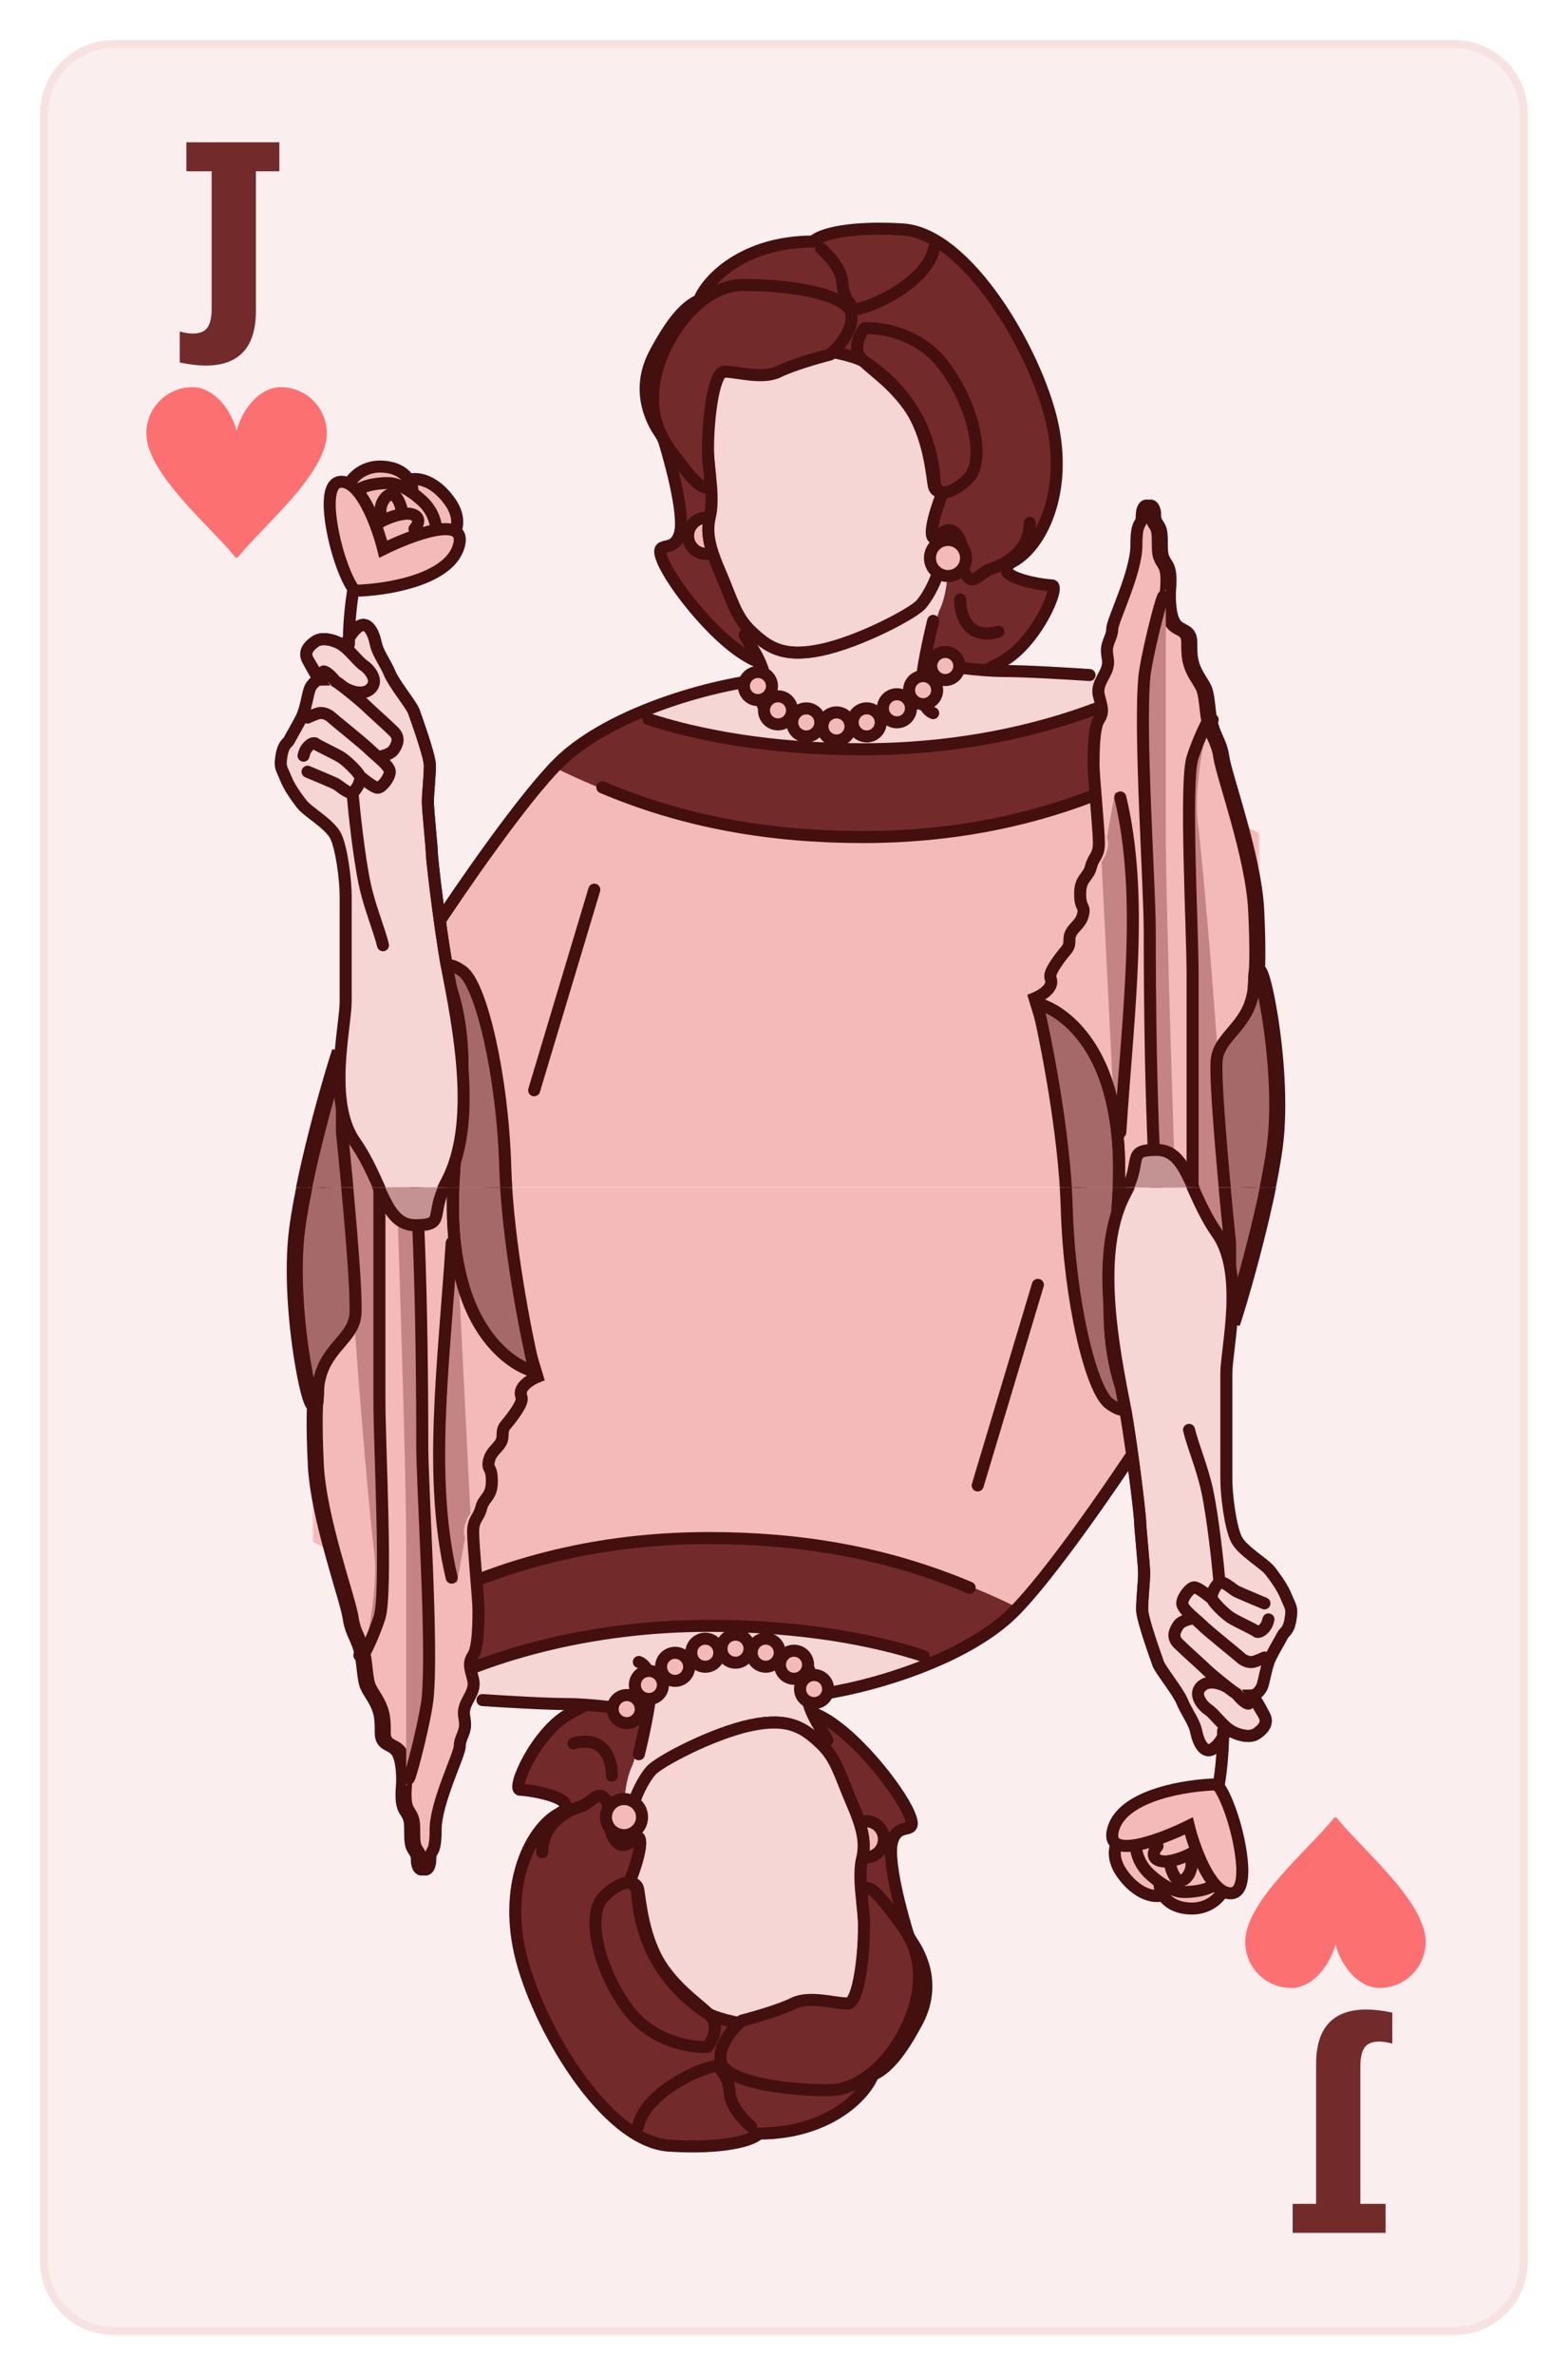 <svg width="391" height="592" viewBox="0 0 391 592" fill="none" xmlns="http://www.w3.org/2000/svg">
<g filter="url(#filter0_d)">
<g clip-path="url(#clip0)">
<path d="M11 22.324C11 12.756 18.756 5 28.324 5H362.676C372.244 5 380 12.756 380 22.324V557.676C380 567.244 372.244 575 362.676 575H28.324C18.756 575 11 567.244 11 557.676V22.324Z" fill="#FBEEEE"/>
<path d="M63.815 36.686V71.492C63.815 80.582 59.618 85.126 51.225 85.126C49.531 85.126 47.395 84.872 44.817 84.364V76.629C46.078 76.968 47.151 77.138 48.035 77.138C49.823 77.138 51.056 76.639 51.733 75.641C52.429 74.644 52.778 73.101 52.778 71.012V36.686H46.483V29.459H69.659V36.686H63.815Z" fill="#732A2A"/>
<g clip-path="url(#clip1)">
<path d="M202.745 54.205C185.857 54.205 176.525 63.336 174.347 68.781C171.834 70.038 168.517 72.249 163.289 82.101C158.062 91.952 163.122 100.195 165.3 102.959C167.227 108.99 170.778 122.209 169.572 126.833C168.064 132.613 162.787 127.839 165.3 133.87C167.813 139.901 179.876 155.482 189.174 159.001C198.472 162.519 231.645 163.776 237.174 163.524C242.703 163.273 241.195 163.524 249.739 159.001C258.284 154.477 264.566 139.901 262.305 139.901C260.043 139.901 245.97 137.64 252.755 133.87C259.54 130.1 266.326 116.781 262.305 99.189C258.284 81.598 241.195 52.195 225.111 51.19C212.244 50.386 204.671 52.279 202.745 54.205Z" fill="#732A2A" stroke="#440F0F" stroke-width="3" stroke-linecap="round" stroke-linejoin="round"/>
<mask id="mask0" mask-type="alpha" maskUnits="userSpaceOnUse" x="85" y="56" width="229" height="235">
<rect x="85" y="56" width="229" height="235" fill="#C4C4C4"/>
</mask>
<g mask="url(#mask0)">
<path d="M107.196 227.253C115.03 215.253 130.396 193.053 139.196 184.253L292.357 182.753C293.242 185.383 294.415 187.972 296.696 190.253C303.196 196.753 314.196 201.753 314.196 201.753V292.753L80.696 299.753L107.196 227.253Z" fill="#F4B9B9"/>
<path d="M215.196 180.753C187.696 180.753 176.196 178.253 159.196 171.753L138.196 185.253C165.196 198.753 192.498 202.635 215.196 202.635C242.691 202.635 268.939 196.329 292.696 182.753C291.863 179.753 289.696 173.753 287.696 171.753C285.696 169.753 283.196 167.832 282.196 166.872C268.326 173.39 244.921 180.753 215.196 180.753Z" fill="#732A2A"/>
<path d="M178.696 121.253C178.696 116.453 180.196 107.753 180.196 103.753L180.696 102.253C180.696 102.541 181.696 102.444 185.696 99.753C187.543 98.511 190.172 94.695 192.794 90.253L207.885 91.253C208.47 92.163 209.075 93.008 209.696 93.753C214.696 99.753 218.696 96.98 225.696 103.117C232.696 109.253 227.45 121.5 233.95 128C233.95 128 237.996 127.053 237.196 130.253C236.196 134.253 236.696 141.253 234.196 146.253C232.863 150.253 230.196 158.353 230.196 158.753C233.696 159.42 241.796 160.753 246.196 160.753C251.696 160.753 267.696 161.753 271.196 162.753C274.696 163.753 279.196 167.253 281.196 167.253C283.196 167.253 243.196 182.753 211.696 180.753C180.196 178.753 166.863 174.087 160.196 171.753C165.863 169.753 178.296 165.453 182.696 164.253C187.096 163.053 190.196 162.753 191.196 162.753C191.196 162.753 190.196 159.253 189.696 158.253L187.696 154.253C183.696 151.753 182.696 141.253 180.196 136.753C178.196 133.153 178.363 124.92 178.696 121.253Z" fill="#F6D5D5"/>
<path d="M161.696 173.235C173.943 177.214 191.843 180.753 215.196 180.753C244.921 180.753 268.326 173.39 282.196 166.872" stroke="#440F0F" stroke-width="3" stroke-linecap="round"/>
<path d="M185.696 152.253C186.412 154.043 189.945 158.137 190.796 163.253M190.196 169.753C191.049 167.479 191.134 165.286 190.796 163.253M190.796 163.253C174.809 165.084 150.87 172.579 139.196 184.253C130.396 193.053 115.03 215.253 107.196 227.253" stroke="#440F0F" stroke-width="3" stroke-linecap="round"/>
<path d="M150.196 190.253C171 199.051 192.498 202.635 215.196 202.635C242.691 202.635 268.939 196.329 292.696 182.753" stroke="#440F0F" stroke-width="3" stroke-linecap="round"/>
<path d="M148.196 215.753L133.196 265.753" stroke="#440F0F" stroke-width="3" stroke-linecap="round"/>
<path d="M232.696 148.753C231.696 152.753 229.696 161.753 229.696 165.753C229.696 169.753 231.696 171.42 232.696 171.753" stroke="#440F0F" stroke-width="3" stroke-linecap="round"/>
<path d="M230.696 159.253C234.863 159.92 244.596 161.253 250.196 161.253C255.796 161.253 266.863 161.92 271.696 162.253" stroke="#440F0F" stroke-width="3" stroke-linecap="round"/>
</g>
<circle cx="176.085" cy="127.556" r="4.5" fill="#F4B9B9" stroke="#440F0F" stroke-width="3" stroke-linecap="round" stroke-linejoin="round"/>
<path d="M239.436 143.419C239.352 147.022 241.145 153.673 248.985 151.461" stroke="#440F0F" stroke-width="3" stroke-linecap="round" stroke-linejoin="round"/>
<path d="M177.111 113.263C177.363 115.189 177.715 119.696 177.111 122.31C176.357 125.577 176.106 128.592 179.373 136.132C182.64 143.671 183.394 147.692 187.415 151.461C191.436 155.231 195.206 157.995 204.755 155.985C214.305 153.975 227.624 146.938 229.635 144.676C231.645 142.414 233.907 137.64 233.907 136.132" stroke="#440F0F" stroke-width="3" stroke-linecap="round" stroke-linejoin="round"/>
<path d="M177.111 122.31C177.715 119.696 177.363 115.189 177.111 113.263L174.85 89.137L187.415 80.341C195.708 79.755 211.691 81.397 216.315 84.614C220.939 87.83 232.399 96.676 233.153 115.273L234.912 117.032C234.912 117.032 230.64 128.09 233.153 128.09C235.666 128.09 233.907 136.132 233.907 136.132C233.907 137.639 231.645 142.414 229.635 144.676C227.624 146.938 214.305 153.974 204.755 155.985C195.206 157.995 191.436 155.231 187.415 151.461C183.394 147.692 182.64 143.671 179.373 136.132C176.106 128.592 176.358 125.577 177.111 122.31Z" fill="#F6D5D5" stroke="#440F0F" stroke-width="3" stroke-linecap="round" stroke-linejoin="round"/>
<path d="M213.551 71.043C217.928 70.402 231.142 64.257 232.902 55.964M204.755 55.964C206.431 57.388 209.832 61.041 210.033 64.257C210.234 67.474 211.457 69.284 212.043 69.786" stroke="#440F0F" stroke-width="3" stroke-linecap="round" stroke-linejoin="round"/>
<path d="M235.163 84.865C229.132 77.024 219.582 75.567 215.561 75.818C214.808 76.74 213.4 79.186 213.802 81.598C214.305 84.614 220.839 87.378 226.368 94.917C231.896 102.457 232.399 113.263 232.902 115.273C233.404 117.284 236.923 117.786 241.446 113.263C245.97 108.739 242.703 94.666 235.163 84.865Z" stroke="#440F0F" stroke-width="3" stroke-linecap="round" stroke-linejoin="round"/>
<path d="M234.912 117.284C233.991 119.462 232.198 124.471 232.399 127.085C232.65 130.352 235.666 123.818 238.43 127.085C241.195 130.352 238.933 134.624 240.943 137.388C242.954 140.153 244.21 136.634 247.477 135.629C250.744 134.624 256.776 131.357 256.776 124.32" stroke="#440F0F" stroke-width="3" stroke-linecap="round" stroke-linejoin="round"/>
<circle cx="236.399" cy="133.084" r="4.5" fill="#F4B9B9" stroke="#440F0F" stroke-width="3" stroke-linecap="round" stroke-linejoin="round"/>
<circle cx="208.592" cy="175.068" r="3.5" fill="#F4B9B9" stroke="#440F0F" stroke-width="3" stroke-linecap="round" stroke-linejoin="round"/>
<circle cx="201.057" cy="174.068" r="3.5" fill="#F4B9B9" stroke="#440F0F" stroke-width="3" stroke-linecap="round" stroke-linejoin="round"/>
<circle cx="194.005" cy="171.058" r="3.5" fill="#F4B9B9" stroke="#440F0F" stroke-width="3" stroke-linecap="round" stroke-linejoin="round"/>
<circle cx="189" cy="165" r="3.5" fill="#F4B9B9" stroke="#440F0F" stroke-width="3" stroke-linecap="round" stroke-linejoin="round"/>
<circle cx="216.125" cy="174.058" r="3.5" fill="#F4B9B9" stroke="#440F0F" stroke-width="3" stroke-linecap="round" stroke-linejoin="round"/>
<circle cx="223.659" cy="170.539" r="3.5" fill="#F4B9B9" stroke="#440F0F" stroke-width="3" stroke-linecap="round" stroke-linejoin="round"/>
<circle cx="230.188" cy="166.021" r="3.5" fill="#F4B9B9" stroke="#440F0F" stroke-width="3" stroke-linecap="round" stroke-linejoin="round"/>
<circle cx="235.717" cy="160" r="3.5" fill="#F4B9B9" stroke="#440F0F" stroke-width="3" stroke-linecap="round" stroke-linejoin="round"/>
<path d="M194.2 86.624C197.417 85.016 204.085 83.106 207.017 82.352C209.027 80.677 212.898 76.321 212.294 72.3C211.54 67.273 196.965 65.012 185.404 65.012C173.844 65.012 164.295 79.588 163.038 90.142C161.782 100.697 166.808 105.724 170.829 111.001C174.849 116.278 177.865 117.535 176.86 111.001C175.855 104.467 177.363 86.624 180.63 86.624C183.897 86.624 190.179 88.635 194.2 86.624Z" fill="#732A2A" stroke="#440F0F" stroke-width="3" stroke-linecap="round" stroke-linejoin="round"/>
<path d="M128.994 340.219C129.529 338.617 131.887 337.326 133 336.881L121.651 299.496L120.983 258.774L110.302 236.076L80.928 276.131L78.258 341.554C78.035 342.89 77.724 348.23 78.258 358.912C78.925 372.263 86.269 392.291 86.936 396.964C87.604 401.637 89.607 402.305 90.274 408.313C90.942 414.321 90.942 413.654 92.945 416.992C94.947 420.33 94.947 422.332 94.947 425.67C94.947 429.008 97.618 428.341 98.953 430.343C100.288 432.346 100.288 436.352 100.288 437.687C100.288 439.022 99.621 443.027 100.956 445.03C102.291 447.033 102.291 447.701 102.291 451.039C102.291 454.376 102.958 454.376 103.626 455.712C104.294 457.047 103.626 457.714 104.294 459.05C104.961 460.385 106.296 459.717 106.296 457.047C106.296 454.376 107.632 456.379 107.632 449.703C107.632 443.027 113.64 431.011 113.64 429.008C113.64 427.005 114.975 425.67 114.975 423.667C114.975 421.665 114.307 420.997 114.975 418.994C115.643 416.992 117.645 414.989 116.978 412.319C116.31 409.648 115.643 408.313 116.978 406.31C118.313 404.307 118.313 397.632 118.313 394.961C118.313 392.291 116.978 378.939 116.978 375.601C116.978 372.263 118.313 372.263 118.981 369.593C119.648 366.923 121.651 366.923 121.651 362.917C121.651 358.912 120.316 360.247 120.983 357.576C121.651 354.906 124.321 354.239 124.321 351.568C124.321 348.898 124.989 349.565 127.659 345.56C130.33 341.554 128.327 342.222 128.994 340.219Z" fill="#884747" stroke="#440F0F" stroke-width="3" stroke-linecap="round"/>
<path d="M105.629 398.967C107.231 374.4 102.736 300.609 100.288 266.785C99.398 268.342 97.618 272.66 97.618 277.466C97.618 283.474 100.288 356.241 100.288 378.272V439.022C101.401 435.907 104.027 423.534 105.629 398.967Z" fill="#732A2A"/>
<path d="M116.31 370.928L112.972 304.17L111.637 288.815C110.97 309.51 109.635 354.506 109.635 368.925C109.635 383.345 111.86 387.84 112.972 388.285L114.975 376.936C114.975 376.936 114.308 375.601 114.975 373.598C115.643 371.596 116.31 370.928 116.31 370.928Z" fill="#732A2A"/>
<path d="M93.612 342.89V259.441L83.599 274.128C84.711 285.477 86.937 309.51 86.937 314.851C86.937 321.527 90.942 370.261 92.277 380.274C93.345 388.285 90.942 400.97 89.607 406.31C90.275 405.198 92.01 401.771 93.612 396.964C95.615 390.956 93.612 354.239 93.612 342.89Z" fill="#732A2A"/>
<path d="M93.612 259.441C93.612 283.474 93.612 333.81 93.612 342.89C93.612 354.239 95.615 390.956 93.612 396.964C92.01 401.771 90.275 405.198 89.607 406.31" stroke="#440F0F" stroke-width="3" stroke-linecap="round"/>
<path d="M100.956 268.787C104.294 292.821 104.294 344.492 104.294 353.571C104.294 364.92 106.964 403.64 105.629 416.992C105.125 422.033 101.623 435.907 100.956 437.019" stroke="#440F0F" stroke-width="3" stroke-linecap="round"/>
<path d="M114.307 259.441C114.307 247.158 111.192 238.746 109.634 236.076C109.634 234.963 110.569 233.406 114.307 236.076C118.98 239.414 124.321 262.112 124.989 284.81C125.523 302.968 130.107 326.2 132.332 335.546C128.104 334.656 118.58 329.004 114.307 313.516C108.967 294.156 114.307 274.796 114.307 259.441Z" fill="#732A2A"/>
<path d="M87.604 321.527C88.138 316.186 85.601 289.038 84.266 276.131V256.101C83.598 257.659 75.721 283.608 73.585 300.164C70.914 320.859 78.258 352.903 78.258 341.554C78.258 330.205 86.936 328.203 87.604 321.527Z" fill="#732A2A"/>
<path d="M114.307 259.441C114.307 247.158 111.192 238.746 109.634 236.076C109.634 234.963 110.569 233.406 114.307 236.076C118.98 239.414 124.321 262.112 124.989 284.81C125.523 302.968 130.107 326.2 132.332 335.546C128.104 334.656 118.58 329.004 114.307 313.516C108.967 294.156 114.307 274.796 114.307 259.441Z" stroke="#440F0F" stroke-width="3" stroke-linecap="round"/>
<path d="M87.604 321.527C88.138 316.186 85.601 289.038 84.266 276.131V256.101C83.598 257.659 75.721 283.608 73.585 300.164C70.914 320.859 78.258 352.903 78.258 341.554C78.258 330.205 86.936 328.203 87.604 321.527Z" stroke="#440F0F" stroke-width="3" stroke-linecap="round"/>
<path d="M109.635 236.076C111.192 238.746 114.308 247.158 114.308 259.441C114.308 274.796 108.967 294.156 114.308 313.516C118.58 329.004 128.104 334.656 132.332 335.546" stroke="#440F0F" stroke-width="3" stroke-linecap="round"/>
<path d="M129.994 340.219C130.529 338.617 132.887 337.326 134 336.881L122.651 299.496L121.983 258.774L111.302 236.076L81.928 276.131L79.258 341.554C79.035 342.89 78.724 348.23 79.258 358.912C79.925 372.263 87.269 392.291 87.936 396.964C88.604 401.637 90.607 402.305 91.274 408.313C91.942 414.321 91.942 413.654 93.945 416.992C95.947 420.33 95.947 422.332 95.947 425.67C95.947 429.008 98.618 428.341 99.953 430.343C101.288 432.346 101.288 436.352 101.288 437.687C101.288 439.022 100.621 443.027 101.956 445.03C103.291 447.033 103.291 447.701 103.291 451.039C103.291 454.376 103.958 454.376 104.626 455.712C105.294 457.047 104.626 457.714 105.294 459.05C105.961 460.385 107.296 459.717 107.296 457.047C107.296 454.376 108.632 456.379 108.632 449.703C108.632 443.027 114.64 431.011 114.64 429.008C114.64 427.005 115.975 425.67 115.975 423.667C115.975 421.665 115.307 420.997 115.975 418.994C116.643 416.992 118.645 414.989 117.978 412.319C117.31 409.648 116.643 408.313 117.978 406.31C119.313 404.307 119.313 397.632 119.313 394.961C119.313 392.291 117.978 378.939 117.978 375.601C117.978 372.263 119.313 372.263 119.981 369.593C120.648 366.923 122.651 366.923 122.651 362.917C122.651 358.912 121.316 360.247 121.983 357.576C122.651 354.906 125.321 354.239 125.321 351.568C125.321 348.898 125.989 349.565 128.659 345.56C131.33 341.554 129.327 342.222 129.994 340.219Z" fill="#F4B9B9" stroke="#440F0F" stroke-width="3" stroke-linecap="round"/>
<path d="M106.629 398.967C108.231 374.4 103.736 300.609 101.288 266.785C100.398 268.342 98.618 272.66 98.618 277.466C98.618 283.474 101.288 356.241 101.288 378.272V439.022C102.401 435.907 105.027 423.534 106.629 398.967Z" fill="#C48484"/>
<path d="M117.31 370.928L113.972 304.17L112.637 288.815C111.97 309.51 110.634 354.506 110.634 368.925C110.634 383.345 112.86 387.84 113.972 388.285L115.975 376.936C115.975 376.936 115.308 375.601 115.975 373.598C116.643 371.596 117.31 370.928 117.31 370.928Z" fill="#C48484"/>
<path d="M94.612 342.89V259.441L84.599 274.128C85.711 285.477 87.937 309.51 87.937 314.851C87.937 321.527 91.942 370.261 93.277 380.274C94.345 388.285 91.942 400.97 90.607 406.31C91.275 405.198 93.01 401.771 94.612 396.964C96.615 390.956 94.612 354.239 94.612 342.89Z" fill="#C48484"/>
<path d="M94.612 259.441C94.612 283.474 94.612 333.81 94.612 342.89C94.612 354.239 96.615 390.956 94.612 396.964C93.01 401.771 91.274 405.198 90.607 406.31" stroke="#440F0F" stroke-width="3" stroke-linecap="round"/>
<path d="M101.956 268.787C105.294 292.821 105.294 344.492 105.294 353.571C105.294 364.92 107.964 403.64 106.629 416.992C106.125 422.033 102.623 435.907 101.956 437.019" stroke="#440F0F" stroke-width="3" stroke-linecap="round"/>
<path d="M115.307 259.441C115.307 247.158 112.192 238.746 110.634 236.076C110.634 234.963 111.569 233.406 115.307 236.076C119.98 239.414 125.321 262.112 125.989 284.81C126.523 302.968 131.107 326.2 133.332 335.546C129.104 334.656 119.58 329.004 115.307 313.516C109.967 294.156 115.307 274.796 115.307 259.441Z" fill="#A66969"/>
<path d="M88.604 321.527C89.138 316.186 86.601 289.038 85.266 276.131V256.101C84.598 257.659 76.721 283.608 74.585 300.164C71.914 320.859 79.258 352.903 79.258 341.554C79.258 330.205 87.936 328.203 88.604 321.527Z" fill="#A66969"/>
<path d="M115.307 259.441C115.307 247.158 112.192 238.746 110.634 236.076C110.634 234.963 111.569 233.406 115.307 236.076C119.98 239.414 125.321 262.112 125.989 284.81C126.523 302.968 131.107 326.2 133.332 335.546C129.104 334.656 119.58 329.004 115.307 313.516C109.967 294.156 115.307 274.796 115.307 259.441Z" stroke="#440F0F" stroke-width="3" stroke-linecap="round"/>
<path d="M88.604 321.527C89.138 316.186 86.601 289.038 85.266 276.131V256.101C84.598 257.659 76.721 283.608 74.585 300.164C71.914 320.859 79.258 352.903 79.258 341.554C79.258 330.205 87.936 328.203 88.604 321.527Z" stroke="#440F0F" stroke-width="3" stroke-linecap="round"/>
<path d="M110.634 236.076C112.192 238.746 115.308 247.158 115.308 259.441C115.308 274.796 109.967 294.156 115.308 313.516C119.58 329.004 129.104 334.656 133.332 335.546" stroke="#440F0F" stroke-width="3" stroke-linecap="round"/>
<path d="M86.196 243.601C86.196 250.001 81.5 268.601 88.5 278.601C95.5 288.601 95.865 299.101 103.598 299.101C111.331 299.101 107.028 296.601 111.331 288.601C119.117 274.129 114.506 250.525 111.331 234.355C109.413 223.145 107.696 207.989 107.696 206.855C107.696 205.355 106.696 195.855 106.696 193.855C106.696 191.855 107.196 187.355 107.196 184.855C107.196 182.355 103.696 172.855 103.196 171.355C102.696 169.855 98.196 164.355 97.196 161.855C96.196 159.355 94.196 156.855 93.696 154.355C93.196 151.855 91.696 148.355 89.196 150.355C87.196 151.955 86.363 154.355 86.196 155.355L84.696 154.355C82.696 153.355 80.196 152.855 78.696 153.855C77.196 154.855 75.696 156.355 76.696 158.355L79.696 163.355C79.196 163.355 77.696 164.355 77.196 165.855C76.696 167.355 76.196 170.855 75.196 172.855C74.196 174.855 72.696 177.355 72.196 178.355C71.696 179.355 70.696 179.355 70.196 182.355C69.696 185.355 70.196 185.355 71.196 187.855C72.196 190.355 73.696 192.355 75.196 194.355C76.696 196.355 82.196 199.355 83.696 202.355C85.196 205.355 86.196 213.355 86.196 217.355V243.601Z" fill="#F6D5D5" stroke="#440F0F" stroke-width="3" stroke-linecap="round"/>
<path d="M76.696 186.355C78.696 187.188 82.896 188.955 83.696 189.355C84.696 189.855 87.196 192.355 88.196 191.355C89.196 190.355 90.196 188.355 89.696 187.355C89.196 186.355 86.696 183.855 85.196 182.855C83.696 181.855 79.196 179.855 78.696 179.355C78.196 178.855 76.196 179.855 75.696 182.355M90.196 187.855C91.196 188.688 93.396 190.355 94.196 190.355C95.196 190.355 97.196 187.855 97.196 186.355C97.196 185.363 95.666 183.934 94.196 182.646M76.696 172.855C77.03 172.688 77.996 172.255 79.196 171.855C80.696 171.355 82.196 172.355 82.696 172.855C83.196 173.355 90.696 179.355 92.196 180.855C92.705 181.363 93.443 181.986 94.196 182.646M94.196 182.646C95.196 182.549 97.396 182.055 98.196 180.855C99.196 179.355 99.696 177.855 98.196 176.355C96.696 174.855 92.196 170.855 91.196 169.855C90.522 169.18 87.799 166.912 85.791 165.355M79.196 162.855C78.696 162.021 77.496 159.955 76.696 158.355C75.696 156.355 77.196 154.855 78.696 153.855C80.196 152.855 82.696 153.355 84.696 154.355C86.696 155.355 89.196 158.855 90.696 159.855C92.196 160.855 94.696 163.855 92.196 165.855C90.196 167.455 87.093 166.188 85.791 165.355M85.791 165.355C84.823 164.604 84.022 164.017 83.696 163.855C83.03 163.021 81.496 161.355 80.696 161.355" stroke="#440F0F" stroke-width="3" stroke-linecap="round"/>
<path d="M95.5 229.601C94.614 225.836 92.206 220.166 91 214.601C89.484 207.605 88.223 195.275 88 192.601M87 154.601C87 152.935 87 148.101 88 141.601" stroke="#440F0F" stroke-width="3" stroke-linecap="round"/>
<path d="M84.703 133.174C82.504 126.431 79.946 112.965 85.832 114.155C87.218 112.351 91.221 109.642 95.5 110.101C100.99 110.691 102.599 113.314 102.646 114.687C104.979 113.926 109.211 115.03 112.791 120.07C114.864 122.989 114.844 125.506 114.325 127.101L114.325 130.355C111.666 138.683 96.038 141.084 88.556 141.244C88.005 140.802 86.463 138.569 84.703 133.174Z" fill="#F4B9B9"/>
<path d="M85.832 114.155C90.54 115.106 94.279 125.7 95.56 130.878C102.923 127.233 116.985 122.027 114.325 130.355C111.665 138.683 96.038 141.084 88.556 141.244C88.005 140.802 86.462 138.569 84.703 133.174C82.504 126.431 79.946 112.965 85.832 114.155Z" stroke="#440F0F" stroke-width="3" stroke-linecap="round"/>
<path d="M108.731 125.72C108.735 124.483 108.048 121.373 105.258 118.825C101.772 115.639 99.013 114.687 97.724 114.489C96.436 114.292 92.199 114.438 89.615 115.898" stroke="#440F0F" stroke-width="3" stroke-linecap="round"/>
<path d="M102.041 113.627C104.375 112.866 108.607 113.969 112.186 119.009C114.259 121.928 114.24 124.445 113.721 126.041" stroke="#440F0F" stroke-width="3" stroke-linecap="round"/>
<path d="M102.833 116.098C102.786 114.725 101.528 110.945 96.038 110.356C91.758 109.896 89.006 111.951 87.62 113.755" stroke="#440F0F" stroke-width="3" stroke-linecap="round"/>
<path d="M100.391 122.089C100.191 120.808 99.476 118.082 98.215 117.417C96.638 116.586 94.871 119.18 94.876 121.196C94.879 122.81 94.547 123.76 94.876 124.101" stroke="#440F0F" stroke-width="3" stroke-linecap="round"/>
<path d="M103.355 125.85C104.161 124.951 105.183 122.965 102.826 122.207C100.868 121.576 97.558 122.764 95.428 123.775" stroke="#440F0F" stroke-width="3" stroke-linecap="round"/>
<path d="M86.196 155.355C86.363 154.355 87.196 151.955 89.196 150.355C91.696 148.355 93.196 151.855 93.696 154.355C94.196 156.855 96.196 159.355 97.196 161.855C98.196 164.355 102.696 169.855 103.196 171.355C103.696 172.855 107.196 182.355 107.196 184.855C107.196 187.355 106.696 191.855 106.696 193.855C106.696 195.855 107.696 205.355 107.696 206.855C107.696 207.989 109.413 223.145 111.332 234.355" stroke="#440F0F" stroke-width="3" stroke-linecap="round"/>
<path d="M263.006 239.498C262.471 241.1 260.113 242.391 259 242.836L270.349 280.221L271.017 320.944L281.698 343.641L311.072 303.586L313.742 238.163C313.965 236.828 314.276 231.487 313.742 220.806C313.075 207.454 305.731 187.426 305.064 182.753C304.396 178.08 302.393 177.413 301.726 171.404C301.058 165.396 301.058 166.064 299.055 162.726C297.053 159.388 297.053 157.385 297.053 154.047C297.053 150.709 294.382 151.377 293.047 149.374C291.712 147.371 291.712 143.366 291.712 142.03C291.712 140.695 292.379 136.69 291.044 134.687C289.709 132.684 289.709 132.017 289.709 128.679C289.709 125.341 289.042 125.341 288.374 124.006C287.706 122.67 288.374 122.003 287.706 120.668C287.039 119.333 285.704 120 285.704 122.67C285.704 125.341 284.368 123.338 284.368 130.014C284.368 136.69 278.36 148.706 278.36 150.709C278.36 152.712 277.025 154.047 277.025 156.05C277.025 158.053 277.693 158.72 277.025 160.723C276.357 162.726 274.355 164.728 275.022 167.399C275.69 170.069 276.357 171.404 275.022 173.407C273.687 175.41 273.687 182.086 273.687 184.756C273.687 187.426 275.022 200.778 275.022 204.116C275.022 207.454 273.687 207.454 273.019 210.124C272.352 212.795 270.349 212.795 270.349 216.8C270.349 220.806 271.684 219.47 271.017 222.141C270.349 224.811 267.679 225.479 267.679 228.149C267.679 230.819 267.011 230.152 264.341 234.157C261.67 238.163 263.673 237.495 263.006 239.498Z" fill="#884747" stroke="#440F0F" stroke-width="3" stroke-linecap="round"/>
<path d="M286.371 180.75C284.769 205.318 289.264 279.108 291.712 312.932C292.602 311.375 294.382 307.058 294.382 302.251C294.382 296.243 291.712 223.476 291.712 201.446L291.712 140.695C290.599 143.811 287.973 156.183 286.371 180.75Z" fill="#732A2A"/>
<path d="M275.69 208.789L279.028 275.548L280.363 290.902C281.03 270.207 282.365 225.212 282.365 210.792C282.365 196.372 280.14 191.877 279.028 191.432L277.025 202.781C277.025 202.781 277.692 204.116 277.025 206.119C276.357 208.122 275.69 208.789 275.69 208.789Z" fill="#732A2A"/>
<path d="M298.388 236.828L298.388 320.276L308.401 305.589C307.289 294.24 305.063 270.207 305.063 264.866C305.063 258.19 301.058 209.457 299.723 199.443C298.655 191.432 301.058 178.748 302.393 173.407C301.726 174.52 299.99 177.947 298.388 182.753C296.385 188.762 298.388 225.479 298.388 236.828Z" fill="#732A2A"/>
<path d="M298.388 320.276C298.388 296.243 298.388 245.907 298.388 236.828C298.388 225.479 296.385 188.762 298.388 182.753C299.99 177.947 301.725 174.52 302.393 173.407" stroke="#440F0F" stroke-width="3" stroke-linecap="round"/>
<path d="M291.044 310.93C287.706 286.897 287.706 235.226 287.706 226.146C287.706 214.797 285.036 176.077 286.371 162.726C286.875 157.684 290.377 143.811 291.044 142.698" stroke="#440F0F" stroke-width="3" stroke-linecap="round"/>
<path d="M280.363 276.215C282.365 245.506 286.267 217.562 280.363 192.767" stroke="#440F0F" stroke-width="3" stroke-linecap="round"/>
<path d="M277.693 320.276C277.693 332.559 280.808 340.971 282.366 343.641C282.366 344.754 281.431 346.312 277.693 343.641C273.02 340.303 267.679 317.606 267.011 294.908C266.477 276.749 261.893 253.517 259.668 244.171C263.896 245.061 273.42 250.713 277.693 266.201C283.033 285.561 277.693 304.921 277.693 320.276Z" fill="#732A2A"/>
<path d="M304.396 258.19C303.862 263.531 306.399 290.68 307.734 303.586L307.734 323.616C308.402 322.058 316.279 296.109 318.415 279.553C321.086 258.858 313.742 226.814 313.742 238.163C313.742 249.512 305.064 251.515 304.396 258.19Z" fill="#732A2A"/>
<path d="M277.693 320.276C277.693 332.559 280.808 340.971 282.366 343.641C282.366 344.754 281.431 346.312 277.693 343.641C273.02 340.303 267.679 317.606 267.011 294.908C266.477 276.749 261.893 253.517 259.668 244.171C263.896 245.061 273.42 250.713 277.693 266.201C283.033 285.561 277.693 304.921 277.693 320.276Z" stroke="#440F0F" stroke-width="3" stroke-linecap="round"/>
<path d="M304.396 258.19C303.862 263.531 306.399 290.68 307.734 303.586L307.734 323.616C308.402 322.058 316.279 296.109 318.415 279.553C321.086 258.858 313.742 226.814 313.742 238.163C313.742 249.512 305.064 251.515 304.396 258.19Z" stroke="#440F0F" stroke-width="3" stroke-linecap="round"/>
<path d="M282.365 343.641C280.808 340.971 277.692 332.56 277.692 320.276C277.692 304.921 283.033 285.561 277.692 266.201C273.42 250.713 263.896 245.061 259.668 244.171" stroke="#440F0F" stroke-width="3" stroke-linecap="round"/>
<path d="M262.006 239.498C261.471 241.1 259.113 242.391 258 242.836L269.349 280.221L270.017 320.944L280.698 343.641L310.072 303.586L312.742 238.163C312.965 236.828 313.276 231.487 312.742 220.806C312.075 207.454 304.731 187.426 304.064 182.753C303.396 178.08 301.393 177.413 300.726 171.404C300.058 165.396 300.058 166.064 298.055 162.726C296.053 159.388 296.053 157.385 296.053 154.047C296.053 150.709 293.382 151.377 292.047 149.374C290.712 147.371 290.712 143.366 290.712 142.03C290.712 140.695 291.379 136.69 290.044 134.687C288.709 132.684 288.709 132.017 288.709 128.679C288.709 125.341 288.042 125.341 287.374 124.006C286.706 122.67 287.374 122.003 286.706 120.668C286.039 119.333 284.704 120 284.704 122.67C284.704 125.341 283.368 123.338 283.368 130.014C283.368 136.69 277.36 148.706 277.36 150.709C277.36 152.712 276.025 154.047 276.025 156.05C276.025 158.053 276.693 158.72 276.025 160.723C275.357 162.726 273.355 164.728 274.022 167.399C274.69 170.069 275.357 171.404 274.022 173.407C272.687 175.41 272.687 182.086 272.687 184.756C272.687 187.426 274.022 200.778 274.022 204.116C274.022 207.454 272.687 207.454 272.019 210.124C271.352 212.795 269.349 212.795 269.349 216.8C269.349 220.806 270.684 219.47 270.017 222.141C269.349 224.811 266.679 225.479 266.679 228.149C266.679 230.819 266.011 230.152 263.341 234.157C260.67 238.163 262.673 237.495 262.006 239.498Z" fill="#F4B9B9" stroke="#440F0F" stroke-width="3" stroke-linecap="round"/>
<path d="M285.371 180.75C283.769 205.318 288.264 279.108 290.712 312.932C291.602 311.375 293.382 307.058 293.382 302.251C293.382 296.243 290.712 223.476 290.712 201.446L290.712 140.695C289.599 143.811 286.973 156.183 285.371 180.75Z" fill="#C48484"/>
<path d="M274.69 208.789L278.028 275.548L279.363 290.902C280.03 270.207 281.366 225.212 281.366 210.792C281.366 196.372 279.14 191.877 278.028 191.432L276.025 202.781C276.025 202.781 276.693 204.116 276.025 206.119C275.357 208.122 274.69 208.789 274.69 208.789Z" fill="#C48484"/>
<path d="M297.388 236.828L297.388 320.276L307.401 305.589C306.289 294.24 304.063 270.207 304.063 264.866C304.063 258.19 300.058 209.457 298.723 199.443C297.655 191.432 300.058 178.748 301.393 173.407C300.726 174.52 298.99 177.947 297.388 182.753C295.385 188.762 297.388 225.479 297.388 236.828Z" fill="#C48484"/>
<path d="M297.388 320.276C297.388 296.243 297.388 245.907 297.388 236.828C297.388 225.479 295.385 188.762 297.388 182.753C298.99 177.947 300.726 174.52 301.393 173.407" stroke="#440F0F" stroke-width="3" stroke-linecap="round"/>
<path d="M290.044 310.93C286.706 286.897 286.706 235.226 286.706 226.146C286.706 214.797 284.036 176.077 285.371 162.726C285.875 157.684 289.377 143.811 290.044 142.698" stroke="#440F0F" stroke-width="3" stroke-linecap="round"/>
<path d="M279.363 276.215C281.366 245.506 285.267 217.562 279.363 192.767" stroke="#440F0F" stroke-width="3" stroke-linecap="round"/>
<path d="M276.693 320.276C276.693 332.559 279.808 340.971 281.366 343.641C281.366 344.754 280.431 346.312 276.693 343.641C272.02 340.303 266.679 317.606 266.011 294.908C265.477 276.749 260.893 253.517 258.668 244.171C262.896 245.061 272.42 250.713 276.693 266.201C282.033 285.561 276.693 304.921 276.693 320.276Z" fill="#A66969"/>
<path d="M303.396 258.19C302.862 263.531 305.399 290.68 306.734 303.586L306.734 323.616C307.402 322.058 315.279 296.109 317.415 279.553C320.086 258.858 312.742 226.814 312.742 238.163C312.742 249.512 304.064 251.515 303.396 258.19Z" fill="#A66969"/>
<path d="M276.693 320.276C276.693 332.559 279.808 340.971 281.366 343.641C281.366 344.754 280.431 346.312 276.693 343.641C272.02 340.303 266.679 317.606 266.011 294.908C265.477 276.749 260.893 253.517 258.668 244.171C262.896 245.061 272.42 250.713 276.693 266.201C282.033 285.561 276.693 304.921 276.693 320.276Z" stroke="#440F0F" stroke-width="3" stroke-linecap="round"/>
<path d="M303.396 258.19C302.862 263.531 305.399 290.68 306.734 303.586L306.734 323.616C307.402 322.058 315.279 296.109 317.415 279.553C320.086 258.858 312.742 226.814 312.742 238.163C312.742 249.512 304.064 251.515 303.396 258.19Z" stroke="#440F0F" stroke-width="3" stroke-linecap="round"/>
<path d="M281.366 343.641C279.808 340.971 276.692 332.56 276.693 320.276C276.693 304.921 282.033 285.561 276.693 266.201C272.42 250.713 262.896 245.061 258.668 244.171" stroke="#440F0F" stroke-width="3" stroke-linecap="round"/>
<path d="M305.804 336.116C305.804 329.716 310.5 311.116 303.5 301.116C296.5 291.116 296.135 280.616 288.402 280.616C280.669 280.616 284.972 283.116 280.669 291.116C272.883 305.588 277.494 329.192 280.669 345.363C282.587 356.573 284.304 371.728 284.304 372.863C284.304 374.363 285.304 383.863 285.304 385.863C285.304 387.863 284.804 392.363 284.804 394.863C284.804 397.363 288.304 406.863 288.804 408.363C289.304 409.863 293.804 415.363 294.804 417.863C295.804 420.363 297.804 422.863 298.304 425.363C298.804 427.863 300.304 431.363 302.804 429.363C304.804 427.763 305.637 425.363 305.804 424.363L307.304 425.363C309.304 426.363 311.804 426.863 313.304 425.863C314.804 424.863 316.304 423.363 315.304 421.363L312.304 416.363C312.804 416.363 314.304 415.363 314.804 413.863C315.304 412.363 315.804 408.863 316.804 406.863C317.804 404.863 319.304 402.363 319.804 401.363C320.304 400.363 321.304 400.363 321.804 397.363C322.304 394.363 321.804 394.363 320.804 391.863C319.804 389.363 318.304 387.363 316.804 385.363C315.304 383.363 309.804 380.363 308.304 377.363C306.804 374.363 305.804 366.363 305.804 362.363L305.804 336.116Z" fill="#C39393" stroke="#440F0F" stroke-width="3" stroke-linecap="round"/>
</g>
<path d="M70 91C63.925 91 59 98.925 59 105C59 98.925 54.075 91 48 91C41.925 91 37 95.925 37 102C37 111.823 53.149 125.129 59 132.5C64.851 125.129 81 111.823 81 102C81 95.925 76.075 91 70 91Z" fill="#FD7072" stroke="#FD7072" stroke-linecap="round" stroke-linejoin="round"/>
<path d="M328.185 543.314V508.508C328.185 499.418 332.382 494.874 340.775 494.874C342.469 494.874 344.605 495.128 347.183 495.636V503.37C345.922 503.032 344.849 502.862 343.965 502.862C342.177 502.862 340.944 503.361 340.267 504.358C339.57 505.356 339.222 506.899 339.222 508.988V543.314H345.517V550.541H322.341V543.314H328.185Z" fill="#732A2A"/>
<g clip-path="url(#clip2)">
<path d="M189.255 525.795C206.143 525.795 215.475 516.664 217.653 511.219C220.166 509.962 223.483 507.751 228.711 497.899C233.938 488.048 228.878 479.805 226.7 477.041C224.773 471.01 221.222 457.791 222.428 453.167C223.936 447.387 229.213 452.161 226.7 446.13C224.187 440.099 212.124 424.518 202.826 420.999C193.528 417.481 160.355 416.224 154.826 416.476C149.297 416.727 150.805 416.476 142.261 420.999C133.716 425.523 127.434 440.099 129.695 440.099C131.957 440.099 146.03 442.36 139.245 446.13C132.46 449.9 125.674 463.219 129.695 480.811C133.716 498.402 150.805 527.805 166.889 528.81C179.756 529.614 187.329 527.721 189.255 525.795Z" fill="#732A2A" stroke="#440F0F" stroke-width="3" stroke-linecap="round" stroke-linejoin="round"/>
<mask id="mask1" mask-type="alpha" maskUnits="userSpaceOnUse" x="78" y="289" width="229" height="235">
<rect x="307" y="524" width="229" height="235" transform="rotate(-180 307 524)" fill="#C4C4C4"/>
</mask>
<g mask="url(#mask1)">
<path d="M284.804 352.747C276.97 364.747 261.604 386.947 252.804 395.747L99.643 397.247C98.757 394.617 97.585 392.028 95.304 389.747C88.804 383.247 77.804 378.247 77.804 378.247V287.247L311.304 280.247L284.804 352.747Z" fill="#F4B9B9"/>
<path d="M176.804 399.247C204.304 399.247 215.804 401.747 232.804 408.247L253.804 394.747C226.804 381.247 199.502 377.365 176.804 377.365C149.309 377.365 123.061 383.671 99.304 397.247C100.137 400.247 102.304 406.247 104.304 408.247C106.304 410.247 108.804 412.168 109.804 413.128C123.674 406.61 147.079 399.247 176.804 399.247Z" fill="#732A2A"/>
<path d="M213.304 458.747C213.304 463.547 211.804 472.247 211.804 476.247L211.304 477.747C211.304 477.459 210.304 477.556 206.304 480.247C204.457 481.489 201.828 485.305 199.206 489.747L184.115 488.747C183.53 487.837 182.925 486.992 182.304 486.247C177.304 480.247 173.304 483.02 166.304 476.883C159.304 470.747 164.55 458.5 158.05 452C158.05 452 154.004 452.947 154.804 449.747C155.804 445.747 155.304 438.747 157.804 433.747C159.137 429.747 161.804 421.647 161.804 421.247C158.304 420.58 150.204 419.247 145.804 419.247C140.304 419.247 124.304 418.247 120.804 417.247C117.304 416.247 112.804 412.747 110.804 412.747C108.804 412.747 148.804 397.247 180.304 399.247C211.804 401.247 225.137 405.913 231.804 408.247C226.137 410.247 213.704 414.547 209.304 415.747C204.904 416.947 201.804 417.247 200.804 417.247C200.804 417.247 201.804 420.747 202.304 421.747L204.304 425.747C208.304 428.247 209.304 438.747 211.804 443.247C213.804 446.847 213.637 455.08 213.304 458.747Z" fill="#F6D5D5"/>
<path d="M230.304 406.765C218.057 402.786 200.157 399.247 176.804 399.247C147.079 399.247 123.674 406.61 109.804 413.128" stroke="#440F0F" stroke-width="3" stroke-linecap="round"/>
<path d="M206.304 427.747C205.588 425.957 202.055 421.863 201.204 416.747M201.804 410.247C200.951 412.521 200.866 414.714 201.204 416.747M201.204 416.747C217.191 414.916 241.13 407.421 252.804 395.747C261.604 386.947 276.97 364.747 284.804 352.747" stroke="#440F0F" stroke-width="3" stroke-linecap="round"/>
<path d="M241.804 389.747C221 380.949 199.502 377.365 176.804 377.365C149.309 377.365 123.061 383.671 99.304 397.247" stroke="#440F0F" stroke-width="3" stroke-linecap="round"/>
<path d="M243.804 364.247L258.804 314.247" stroke="#440F0F" stroke-width="3" stroke-linecap="round"/>
<path d="M159.304 431.247C160.304 427.247 162.304 418.247 162.304 414.247C162.304 410.247 160.304 408.58 159.304 408.247" stroke="#440F0F" stroke-width="3" stroke-linecap="round"/>
<path d="M161.304 420.747C157.137 420.08 147.404 418.747 141.804 418.747C136.204 418.747 125.137 418.08 120.304 417.747" stroke="#440F0F" stroke-width="3" stroke-linecap="round"/>
</g>
<circle cx="215.915" cy="452.444" r="4.5" transform="rotate(-180 215.915 452.444)" fill="#F4B9B9" stroke="#440F0F" stroke-width="3" stroke-linecap="round" stroke-linejoin="round"/>
<path d="M152.564 436.581C152.648 432.978 150.855 426.327 143.015 428.539" stroke="#440F0F" stroke-width="3" stroke-linecap="round" stroke-linejoin="round"/>
<path d="M214.889 466.737C214.637 464.811 214.285 460.304 214.889 457.69C215.643 454.423 215.894 451.408 212.627 443.868C209.36 436.329 208.606 432.308 204.585 428.539C200.564 424.769 196.794 422.005 187.245 424.015C177.695 426.025 164.376 433.062 162.365 435.324C160.355 437.586 158.093 442.36 158.093 443.868" stroke="#440F0F" stroke-width="3" stroke-linecap="round" stroke-linejoin="round"/>
<path d="M214.889 457.69C214.285 460.304 214.637 464.811 214.889 466.737L217.15 490.863L204.585 499.659C196.292 500.245 180.309 498.603 175.685 495.386C171.061 492.17 159.601 483.324 158.847 464.727L157.088 462.968C157.088 462.968 161.36 451.91 158.847 451.91C156.334 451.91 158.093 443.868 158.093 443.868C158.093 442.361 160.355 437.586 162.365 435.324C164.376 433.062 177.695 426.026 187.245 424.015C196.794 422.005 200.564 424.769 204.585 428.539C208.606 432.308 209.36 436.329 212.627 443.868C215.894 451.408 215.642 454.423 214.889 457.69Z" fill="#F6D5D5" stroke="#440F0F" stroke-width="3" stroke-linecap="round" stroke-linejoin="round"/>
<path d="M178.449 508.957C174.072 509.598 160.858 515.742 159.098 524.036M187.245 524.036C185.569 522.612 182.168 518.959 181.967 515.742C181.766 512.526 180.543 510.716 179.957 510.214" stroke="#440F0F" stroke-width="3" stroke-linecap="round" stroke-linejoin="round"/>
<path d="M156.837 495.135C162.868 502.976 172.418 504.433 176.439 504.182C177.192 503.26 178.6 500.814 178.198 498.402C177.695 495.386 171.161 492.622 165.632 485.083C160.104 477.543 159.601 466.737 159.098 464.727C158.596 462.716 155.077 462.214 150.554 466.737C146.03 471.261 149.297 485.334 156.837 495.135Z" stroke="#440F0F" stroke-width="3" stroke-linecap="round" stroke-linejoin="round"/>
<path d="M157.088 462.716C158.009 460.538 159.802 455.529 159.601 452.915C159.35 449.648 156.334 456.182 153.57 452.915C150.805 449.648 153.067 445.376 151.057 442.612C149.046 439.847 147.79 443.366 144.523 444.371C141.256 445.376 135.224 448.643 135.224 455.68" stroke="#440F0F" stroke-width="3" stroke-linecap="round" stroke-linejoin="round"/>
<circle cx="155.601" cy="446.916" r="4.5" transform="rotate(-180 155.601 446.916)" fill="#F4B9B9" stroke="#440F0F" stroke-width="3" stroke-linecap="round" stroke-linejoin="round"/>
<circle cx="183.408" cy="404.932" r="3.5" transform="rotate(-180 183.408 404.932)" fill="#F4B9B9" stroke="#440F0F" stroke-width="3" stroke-linecap="round" stroke-linejoin="round"/>
<circle cx="190.943" cy="405.932" r="3.5" transform="rotate(-180 190.943 405.932)" fill="#F4B9B9" stroke="#440F0F" stroke-width="3" stroke-linecap="round" stroke-linejoin="round"/>
<circle cx="197.995" cy="408.942" r="3.5" transform="rotate(-180 197.995 408.942)" fill="#F4B9B9" stroke="#440F0F" stroke-width="3" stroke-linecap="round" stroke-linejoin="round"/>
<circle cx="203" cy="415" r="3.5" transform="rotate(-180 203 415)" fill="#F4B9B9" stroke="#440F0F" stroke-width="3" stroke-linecap="round" stroke-linejoin="round"/>
<circle cx="175.875" cy="405.942" r="3.5" transform="rotate(-180 175.875 405.942)" fill="#F4B9B9" stroke="#440F0F" stroke-width="3" stroke-linecap="round" stroke-linejoin="round"/>
<circle cx="168.341" cy="409.461" r="3.5" transform="rotate(-180 168.341 409.461)" fill="#F4B9B9" stroke="#440F0F" stroke-width="3" stroke-linecap="round" stroke-linejoin="round"/>
<circle cx="161.812" cy="413.979" r="3.5" transform="rotate(-180 161.812 413.979)" fill="#F4B9B9" stroke="#440F0F" stroke-width="3" stroke-linecap="round" stroke-linejoin="round"/>
<circle cx="156.283" cy="420" r="3.5" transform="rotate(-180 156.283 420)" fill="#F4B9B9" stroke="#440F0F" stroke-width="3" stroke-linecap="round" stroke-linejoin="round"/>
<path d="M197.8 493.376C194.583 494.984 187.915 496.894 184.983 497.648C182.973 499.323 179.102 503.679 179.706 507.7C180.46 512.727 195.035 514.988 206.596 514.988C218.156 514.988 227.705 500.412 228.962 489.858C230.218 479.303 225.192 474.276 221.171 468.999C217.151 463.722 214.135 462.465 215.14 468.999C216.145 475.533 214.637 493.376 211.37 493.376C208.103 493.376 201.821 491.365 197.8 493.376Z" fill="#732A2A" stroke="#440F0F" stroke-width="3" stroke-linecap="round" stroke-linejoin="round"/>
<path d="M263.006 239.781C262.471 241.383 260.113 242.674 259 243.119L270.349 280.504L271.017 321.226L281.698 343.924L311.072 303.869L313.742 238.446C313.965 237.11 314.276 231.77 313.742 221.088C313.075 207.737 305.731 187.709 305.064 183.036C304.396 178.363 302.393 177.695 301.726 171.687C301.058 165.679 301.058 166.346 299.055 163.008C297.053 159.67 297.053 157.668 297.053 154.33C297.053 150.992 294.382 151.659 293.047 149.657C291.712 147.654 291.712 143.648 291.712 142.313C291.712 140.978 292.379 136.973 291.044 134.97C289.709 132.967 289.709 132.299 289.709 128.961C289.709 125.624 289.042 125.624 288.374 124.288C287.706 122.953 288.374 122.286 287.706 120.95C287.039 119.615 285.704 120.283 285.704 122.953C285.704 125.624 284.368 123.621 284.368 130.297C284.368 136.973 278.36 148.989 278.36 150.992C278.36 152.995 277.025 154.33 277.025 156.333C277.025 158.335 277.693 159.003 277.025 161.006C276.357 163.008 274.355 165.011 275.022 167.681C275.69 170.352 276.357 171.687 275.022 173.69C273.687 175.693 273.687 182.368 273.687 185.039C273.687 187.709 275.022 201.061 275.022 204.399C275.022 207.737 273.687 207.737 273.019 210.407C272.352 213.077 270.349 213.077 270.349 217.083C270.349 221.088 271.684 219.753 271.017 222.424C270.349 225.094 267.679 225.761 267.679 228.432C267.679 231.102 267.011 230.435 264.341 234.44C261.67 238.446 263.673 237.778 263.006 239.781Z" fill="#884747" stroke="#440F0F" stroke-width="3" stroke-linecap="round"/>
<path d="M286.371 181.033C284.769 205.6 289.264 279.391 291.712 313.215C292.602 311.658 294.382 307.34 294.382 302.534C294.382 296.526 291.712 223.759 291.712 201.728V140.978C290.599 144.093 287.973 156.466 286.371 181.033Z" fill="#732A2A"/>
<path d="M275.69 209.072L279.028 275.83L280.363 291.185C281.03 270.49 282.365 225.494 282.365 211.075C282.365 196.655 280.14 192.16 279.028 191.715L277.025 203.064C277.025 203.064 277.692 204.399 277.025 206.402C276.357 208.404 275.69 209.072 275.69 209.072Z" fill="#732A2A"/>
<path d="M298.388 237.11V320.559L308.401 305.872C307.289 294.523 305.063 270.49 305.063 265.149C305.063 258.473 301.058 209.739 299.723 199.726C298.655 191.715 301.058 179.03 302.393 173.69C301.726 174.802 299.99 178.229 298.388 183.036C296.385 189.044 298.388 225.761 298.388 237.11Z" fill="#732A2A"/>
<path d="M298.388 320.559C298.388 296.526 298.388 246.19 298.388 237.11C298.388 225.761 296.385 189.044 298.388 183.036C299.99 178.229 301.725 174.802 302.393 173.69" stroke="#440F0F" stroke-width="3" stroke-linecap="round"/>
<path d="M291.044 311.213C287.706 287.179 287.706 235.508 287.706 226.429C287.706 215.08 285.036 176.36 286.371 163.008C286.875 157.967 290.377 144.093 291.044 142.981" stroke="#440F0F" stroke-width="3" stroke-linecap="round"/>
<path d="M277.693 320.559C277.693 332.842 280.808 341.254 282.366 343.924C282.366 345.037 281.431 346.594 277.693 343.924C273.02 340.586 267.679 317.888 267.011 295.19C266.477 277.032 261.893 253.8 259.668 244.454C263.896 245.344 273.42 250.996 277.693 266.484C283.033 285.844 277.693 305.204 277.693 320.559Z" fill="#732A2A"/>
<path d="M304.396 258.473C303.862 263.814 306.399 290.962 307.734 303.869V323.899C308.402 322.341 316.279 296.392 318.415 279.836C321.086 259.141 313.742 227.097 313.742 238.446C313.742 249.795 305.064 251.797 304.396 258.473Z" fill="#732A2A"/>
<path d="M277.693 320.559C277.693 332.842 280.808 341.254 282.366 343.924C282.366 345.037 281.431 346.594 277.693 343.924C273.02 340.586 267.679 317.888 267.011 295.19C266.477 277.032 261.893 253.8 259.668 244.454C263.896 245.344 273.42 250.996 277.693 266.484C283.033 285.844 277.693 305.204 277.693 320.559Z" stroke="#440F0F" stroke-width="3" stroke-linecap="round"/>
<path d="M304.396 258.473C303.862 263.814 306.399 290.962 307.734 303.869V323.899C308.402 322.341 316.279 296.392 318.415 279.836C321.086 259.141 313.742 227.097 313.742 238.446C313.742 249.795 305.064 251.797 304.396 258.473Z" stroke="#440F0F" stroke-width="3" stroke-linecap="round"/>
<path d="M282.365 343.924C280.808 341.254 277.692 332.842 277.692 320.559C277.692 305.204 283.033 285.844 277.692 266.484C273.42 250.996 263.896 245.344 259.668 244.454" stroke="#440F0F" stroke-width="3" stroke-linecap="round"/>
<path d="M262.006 239.781C261.471 241.383 259.113 242.674 258 243.119L269.349 280.504L270.017 321.226L280.698 343.924L310.072 303.869L312.742 238.446C312.965 237.11 313.276 231.77 312.742 221.088C312.075 207.737 304.731 187.709 304.064 183.036C303.396 178.363 301.393 177.695 300.726 171.687C300.058 165.679 300.058 166.346 298.055 163.008C296.053 159.67 296.053 157.668 296.053 154.33C296.053 150.992 293.382 151.659 292.047 149.657C290.712 147.654 290.712 143.648 290.712 142.313C290.712 140.978 291.379 136.973 290.044 134.97C288.709 132.967 288.709 132.299 288.709 128.961C288.709 125.624 288.042 125.624 287.374 124.288C286.706 122.953 287.374 122.286 286.706 120.95C286.039 119.615 284.704 120.283 284.704 122.953C284.704 125.624 283.368 123.621 283.368 130.297C283.368 136.973 277.36 148.989 277.36 150.992C277.36 152.995 276.025 154.33 276.025 156.333C276.025 158.335 276.693 159.003 276.025 161.006C275.357 163.008 273.355 165.011 274.022 167.681C274.69 170.352 275.357 171.687 274.022 173.69C272.687 175.693 272.687 182.368 272.687 185.039C272.687 187.709 274.022 201.061 274.022 204.399C274.022 207.737 272.687 207.737 272.019 210.407C271.352 213.077 269.349 213.077 269.349 217.083C269.349 221.088 270.684 219.753 270.017 222.424C269.349 225.094 266.679 225.761 266.679 228.432C266.679 231.102 266.011 230.435 263.341 234.44C260.67 238.446 262.673 237.778 262.006 239.781Z" fill="#F4B9B9" stroke="#440F0F" stroke-width="3" stroke-linecap="round"/>
<path d="M285.371 181.033C283.769 205.6 288.264 279.391 290.712 313.215C291.602 311.658 293.382 307.34 293.382 302.534C293.382 296.526 290.712 223.759 290.712 201.728V140.978C289.599 144.093 286.973 156.466 285.371 181.033Z" fill="#C48484"/>
<path d="M274.69 209.072L278.028 275.83L279.363 291.185C280.03 270.49 281.366 225.494 281.366 211.075C281.366 196.655 279.14 192.16 278.028 191.715L276.025 203.064C276.025 203.064 276.692 204.399 276.025 206.402C275.357 208.404 274.69 209.072 274.69 209.072Z" fill="#C48484"/>
<path d="M297.388 237.11V320.559L307.401 305.872C306.289 294.523 304.063 270.49 304.063 265.149C304.063 258.473 300.058 209.739 298.723 199.726C297.655 191.715 300.058 179.03 301.393 173.69C300.726 174.802 298.99 178.229 297.388 183.036C295.385 189.044 297.388 225.761 297.388 237.11Z" fill="#C48484"/>
<path d="M297.388 320.559C297.388 296.526 297.388 246.19 297.388 237.11C297.388 225.761 295.385 189.044 297.388 183.036C298.99 178.229 300.726 174.802 301.393 173.69" stroke="#440F0F" stroke-width="3" stroke-linecap="round"/>
<path d="M290.044 311.213C286.706 287.179 286.706 235.508 286.706 226.429C286.706 215.08 284.036 176.36 285.371 163.008C285.875 157.967 289.377 144.093 290.044 142.981" stroke="#440F0F" stroke-width="3" stroke-linecap="round"/>
<path d="M276.693 320.559C276.693 332.842 279.808 341.254 281.366 343.924C281.366 345.037 280.431 346.594 276.693 343.924C272.02 340.586 266.679 317.888 266.011 295.19C265.477 277.032 260.893 253.8 258.668 244.454C262.896 245.344 272.42 250.996 276.693 266.484C282.033 285.844 276.693 305.204 276.693 320.559Z" fill="#A66969"/>
<path d="M303.396 258.473C302.862 263.814 305.399 290.962 306.734 303.869V323.899C307.402 322.341 315.279 296.392 317.415 279.836C320.086 259.141 312.742 227.097 312.742 238.446C312.742 249.795 304.064 251.797 303.396 258.473Z" fill="#A66969"/>
<path d="M276.693 320.559C276.693 332.842 279.808 341.254 281.366 343.924C281.366 345.037 280.431 346.594 276.693 343.924C272.02 340.586 266.679 317.888 266.011 295.19C265.477 277.032 260.893 253.8 258.668 244.454C262.896 245.344 272.42 250.996 276.693 266.484C282.033 285.844 276.693 305.204 276.693 320.559Z" stroke="#440F0F" stroke-width="3" stroke-linecap="round"/>
<path d="M303.396 258.473C302.862 263.814 305.399 290.962 306.734 303.869V323.899C307.402 322.341 315.279 296.392 317.415 279.836C320.086 259.141 312.742 227.097 312.742 238.446C312.742 249.795 304.064 251.797 303.396 258.473Z" stroke="#440F0F" stroke-width="3" stroke-linecap="round"/>
<path d="M281.366 343.924C279.808 341.254 276.692 332.842 276.692 320.559C276.692 305.204 282.033 285.844 276.692 266.484C272.42 250.996 262.896 245.344 258.668 244.454" stroke="#440F0F" stroke-width="3" stroke-linecap="round"/>
<path d="M305.804 336.399C305.804 329.999 310.5 311.399 303.5 301.399C296.5 291.399 296.135 280.899 288.402 280.899C280.669 280.899 284.972 283.399 280.669 291.399C272.883 305.871 277.494 329.475 280.669 345.645C282.587 356.855 284.304 372.011 284.304 373.145C284.304 374.645 285.304 384.145 285.304 386.145C285.304 388.145 284.804 392.645 284.804 395.145C284.804 397.645 288.304 407.145 288.804 408.645C289.304 410.145 293.804 415.645 294.804 418.145C295.804 420.645 297.804 423.145 298.304 425.645C298.804 428.145 300.304 431.645 302.804 429.645C304.804 428.045 305.637 425.645 305.804 424.645L307.304 425.645C309.304 426.645 311.804 427.145 313.304 426.145C314.804 425.145 316.304 423.645 315.304 421.645L312.304 416.645C312.804 416.645 314.304 415.645 314.804 414.145C315.304 412.645 315.804 409.145 316.804 407.145C317.804 405.145 319.304 402.645 319.804 401.645C320.304 400.645 321.304 400.645 321.804 397.645C322.304 394.645 321.804 394.645 320.804 392.145C319.804 389.645 318.304 387.645 316.804 385.645C315.304 383.645 309.804 380.645 308.304 377.645C306.804 374.645 305.804 366.645 305.804 362.645V336.399Z" fill="#F6D5D5" stroke="#440F0F" stroke-width="3" stroke-linecap="round"/>
<path d="M315.304 393.645C313.304 392.812 309.104 391.045 308.304 390.645C307.304 390.145 304.804 387.645 303.804 388.645C302.804 389.645 301.804 391.645 302.304 392.645C302.804 393.645 305.304 396.145 306.804 397.145C308.304 398.145 312.804 400.145 313.304 400.645C313.804 401.145 315.804 400.145 316.304 397.645M301.804 392.145C300.804 391.312 298.604 389.645 297.804 389.645C296.804 389.645 294.804 392.145 294.804 393.645C294.804 394.637 296.333 396.066 297.804 397.354M315.304 407.145C314.97 407.312 314.004 407.745 312.804 408.145C311.304 408.645 309.804 407.645 309.304 407.145C308.804 406.645 301.304 400.645 299.804 399.145C299.295 398.637 298.557 398.014 297.804 397.354M297.804 397.354C296.804 397.451 294.604 397.945 293.804 399.145C292.804 400.645 292.304 402.145 293.804 403.645C295.304 405.145 299.804 409.145 300.804 410.145C301.478 410.82 304.201 413.088 306.209 414.645M312.804 417.145C313.304 417.979 314.504 420.045 315.304 421.645C316.304 423.645 314.804 425.145 313.304 426.145C311.804 427.145 309.304 426.645 307.304 425.645C305.304 424.645 302.804 421.145 301.304 420.145C299.804 419.145 297.304 416.145 299.804 414.145C301.804 412.545 304.907 413.812 306.209 414.645M306.209 414.645C307.177 415.396 307.978 415.983 308.304 416.145C308.97 416.979 310.504 418.645 311.304 418.645" stroke="#440F0F" stroke-width="3" stroke-linecap="round"/>
<path d="M296.5 350.399C297.386 354.164 299.794 359.834 301 365.399C302.516 372.395 303.777 384.725 304 387.399M305 425.399C305 427.065 305 431.899 304 438.399" stroke="#440F0F" stroke-width="3" stroke-linecap="round"/>
<path d="M307.297 446.826C309.495 453.569 312.054 467.035 306.168 465.845C304.782 467.649 300.779 470.358 296.5 469.899C291.01 469.309 289.401 466.686 289.354 465.313C287.021 466.074 282.789 464.97 279.209 459.93C277.136 457.011 277.156 454.494 277.675 452.899L277.675 449.645C280.334 441.317 295.962 438.916 303.444 438.756C303.995 439.198 305.537 441.431 307.297 446.826Z" fill="#F4B9B9"/>
<path d="M306.168 465.845C301.46 464.894 297.721 454.3 296.44 449.122C289.077 452.767 275.015 457.973 277.675 449.645C280.335 441.317 295.962 438.916 303.444 438.756C303.995 439.198 305.538 441.431 307.297 446.826C309.496 453.569 312.054 467.035 306.168 465.845Z" stroke="#440F0F" stroke-width="3" stroke-linecap="round"/>
<path d="M283.269 454.28C283.265 455.517 283.952 458.627 286.742 461.175C290.228 464.361 292.987 465.313 294.276 465.511C295.564 465.708 299.801 465.562 302.385 464.102" stroke="#440F0F" stroke-width="3" stroke-linecap="round"/>
<path d="M289.959 466.373C287.625 467.134 283.393 466.031 279.814 460.991C277.741 458.072 277.76 455.555 278.279 453.959" stroke="#440F0F" stroke-width="3" stroke-linecap="round"/>
<path d="M289.167 463.902C289.214 465.275 290.472 469.055 295.962 469.644C300.242 470.104 302.994 468.049 304.38 466.245" stroke="#440F0F" stroke-width="3" stroke-linecap="round"/>
<path d="M291.609 457.911C291.809 459.192 292.524 461.918 293.785 462.583C295.363 463.414 297.129 460.82 297.125 458.804C297.121 457.19 297.453 456.24 297.125 455.899" stroke="#440F0F" stroke-width="3" stroke-linecap="round"/>
<path d="M288.645 454.15C287.839 455.049 286.817 457.035 289.174 457.793C291.132 458.424 294.442 457.236 296.572 456.225" stroke="#440F0F" stroke-width="3" stroke-linecap="round"/>
<path d="M305.804 424.645C305.637 425.645 304.804 428.045 302.804 429.645C300.304 431.645 298.804 428.145 298.304 425.645C297.804 423.145 295.804 420.645 294.804 418.145C293.804 415.645 289.304 410.145 288.804 408.645C288.304 407.145 284.804 397.645 284.804 395.145C284.804 392.645 285.304 388.145 285.304 386.145C285.304 384.145 284.304 374.645 284.304 373.145C284.304 372.011 282.587 356.855 280.668 345.645" stroke="#440F0F" stroke-width="3" stroke-linecap="round"/>
<path d="M128.994 340.502C129.529 338.9 131.887 337.609 133 337.164L121.651 299.779L120.983 259.056L110.302 236.359L80.928 276.414L78.258 341.837C78.035 343.172 77.724 348.513 78.258 359.194C78.925 372.546 86.269 392.574 86.936 397.247C87.604 401.92 89.607 402.587 90.274 408.596C90.942 414.604 90.942 413.936 92.945 417.274C94.947 420.612 94.947 422.615 94.947 425.953C94.947 429.291 97.618 428.623 98.953 430.626C100.288 432.629 100.288 436.634 100.288 437.97C100.288 439.305 99.621 443.31 100.956 445.313C102.291 447.316 102.291 447.983 102.291 451.321C102.291 454.659 102.958 454.659 103.626 455.994C104.294 457.33 103.626 457.997 104.294 459.332C104.961 460.667 106.296 460 106.296 457.33C106.296 454.659 107.632 456.662 107.632 449.986C107.632 443.31 113.64 431.294 113.64 429.291C113.64 427.288 114.975 425.953 114.975 423.95C114.975 421.947 114.307 421.28 114.975 419.277C115.643 417.274 117.645 415.272 116.978 412.601C116.31 409.931 115.643 408.596 116.978 406.593C118.313 404.59 118.313 397.914 118.313 395.244C118.313 392.574 116.978 379.222 116.978 375.884C116.978 372.546 118.313 372.546 118.981 369.876C119.648 367.205 121.651 367.205 121.651 363.2C121.651 359.194 120.316 360.53 120.983 357.859C121.651 355.189 124.321 354.521 124.321 351.851C124.321 349.181 124.989 349.848 127.659 345.843C130.33 341.837 128.327 342.505 128.994 340.502Z" fill="#884747" stroke="#440F0F" stroke-width="3" stroke-linecap="round"/>
<path d="M105.629 399.25C107.231 374.682 102.736 300.892 100.288 267.068C99.398 268.625 97.618 272.942 97.618 277.749C97.618 283.757 100.288 356.524 100.288 378.554L100.288 439.305C101.401 436.189 104.027 423.817 105.629 399.25Z" fill="#732A2A"/>
<path d="M116.31 371.211L112.972 304.452L111.637 289.098C110.97 309.793 109.635 354.788 109.635 369.208C109.635 383.628 111.86 388.123 112.972 388.568L114.975 377.219C114.975 377.219 114.308 375.884 114.975 373.881C115.643 371.878 116.31 371.211 116.31 371.211Z" fill="#732A2A"/>
<path d="M93.612 343.172L93.612 259.724L83.599 274.411C84.711 285.76 86.937 309.793 86.937 315.134C86.937 321.81 90.942 370.543 92.277 380.557C93.345 388.568 90.942 401.252 89.607 406.593C90.275 405.48 92.01 402.053 93.612 397.247C95.615 391.238 93.612 354.521 93.612 343.172Z" fill="#732A2A"/>
<path d="M93.612 259.724C93.612 283.757 93.612 334.093 93.612 343.172C93.612 354.521 95.615 391.238 93.612 397.247C92.01 402.053 90.275 405.48 89.607 406.593" stroke="#440F0F" stroke-width="3" stroke-linecap="round"/>
<path d="M100.956 269.07C104.294 293.103 104.294 344.774 104.294 353.854C104.294 365.203 106.964 403.923 105.629 417.274C105.125 422.316 101.623 436.189 100.956 437.302" stroke="#440F0F" stroke-width="3" stroke-linecap="round"/>
<path d="M111.637 303.785C109.635 334.494 105.733 362.438 111.637 387.233" stroke="#440F0F" stroke-width="3" stroke-linecap="round"/>
<path d="M114.307 259.724C114.307 247.441 111.192 239.029 109.634 236.359C109.634 235.246 110.569 233.688 114.307 236.359C118.98 239.697 124.321 262.394 124.989 285.092C125.523 303.251 130.107 326.483 132.332 335.829C128.104 334.939 118.58 329.287 114.307 313.799C108.967 294.439 114.307 275.079 114.307 259.724Z" fill="#732A2A"/>
<path d="M87.604 321.81C88.138 316.469 85.601 289.32 84.266 276.414L84.266 256.384C83.598 257.942 75.721 283.891 73.585 300.447C70.914 321.142 78.258 353.186 78.258 341.837C78.258 330.488 86.936 328.485 87.604 321.81Z" fill="#732A2A"/>
<path d="M114.307 259.724C114.307 247.441 111.192 239.029 109.634 236.359C109.634 235.246 110.569 233.688 114.307 236.359C118.98 239.697 124.321 262.394 124.989 285.092C125.523 303.251 130.107 326.483 132.332 335.829C128.104 334.939 118.58 329.287 114.307 313.799C108.967 294.439 114.307 275.079 114.307 259.724Z" stroke="#440F0F" stroke-width="3" stroke-linecap="round"/>
<path d="M87.604 321.81C88.138 316.469 85.601 289.32 84.266 276.414L84.266 256.384C83.598 257.942 75.721 283.891 73.585 300.447C70.914 321.142 78.258 353.186 78.258 341.837C78.258 330.488 86.936 328.485 87.604 321.81Z" stroke="#440F0F" stroke-width="3" stroke-linecap="round"/>
<path d="M109.635 236.359C111.192 239.029 114.308 247.44 114.308 259.724C114.308 275.079 108.967 294.439 114.308 313.799C118.58 329.287 128.104 334.939 132.332 335.829" stroke="#440F0F" stroke-width="3" stroke-linecap="round"/>
<path d="M129.994 340.502C130.529 338.9 132.887 337.609 134 337.164L122.651 299.779L121.983 259.056L111.302 236.359L81.928 276.414L79.258 341.837C79.035 343.172 78.724 348.513 79.258 359.194C79.925 372.546 87.269 392.574 87.936 397.247C88.604 401.92 90.607 402.587 91.274 408.596C91.942 414.604 91.942 413.936 93.945 417.274C95.947 420.612 95.947 422.615 95.947 425.953C95.947 429.291 98.618 428.623 99.953 430.626C101.288 432.629 101.288 436.634 101.288 437.97C101.288 439.305 100.621 443.31 101.956 445.313C103.291 447.316 103.291 447.983 103.291 451.321C103.291 454.659 103.958 454.659 104.626 455.994C105.294 457.33 104.626 457.997 105.294 459.332C105.961 460.667 107.296 460 107.296 457.33C107.296 454.659 108.632 456.662 108.632 449.986C108.632 443.31 114.64 431.294 114.64 429.291C114.64 427.288 115.975 425.953 115.975 423.95C115.975 421.947 115.307 421.28 115.975 419.277C116.643 417.274 118.645 415.272 117.978 412.601C117.31 409.931 116.643 408.596 117.978 406.593C119.313 404.59 119.313 397.914 119.313 395.244C119.313 392.574 117.978 379.222 117.978 375.884C117.978 372.546 119.313 372.546 119.981 369.876C120.648 367.205 122.651 367.205 122.651 363.2C122.651 359.194 121.316 360.53 121.983 357.859C122.651 355.189 125.321 354.521 125.321 351.851C125.321 349.181 125.989 349.848 128.659 345.843C131.33 341.837 129.327 342.505 129.994 340.502Z" fill="#F4B9B9" stroke="#440F0F" stroke-width="3" stroke-linecap="round"/>
<path d="M106.629 399.25C108.231 374.682 103.736 300.892 101.288 267.068C100.398 268.625 98.618 272.942 98.618 277.749C98.618 283.757 101.288 356.524 101.288 378.554L101.288 439.305C102.401 436.189 105.027 423.817 106.629 399.25Z" fill="#C48484"/>
<path d="M117.31 371.211L113.972 304.452L112.637 289.098C111.97 309.793 110.634 354.788 110.634 369.208C110.634 383.628 112.86 388.123 113.972 388.568L115.975 377.219C115.975 377.219 115.307 375.884 115.975 373.881C116.643 371.878 117.31 371.211 117.31 371.211Z" fill="#C48484"/>
<path d="M94.612 343.172L94.612 259.724L84.599 274.411C85.711 285.76 87.937 309.793 87.937 315.134C87.937 321.81 91.942 370.543 93.277 380.557C94.345 388.568 91.942 401.252 90.607 406.593C91.275 405.48 93.01 402.053 94.612 397.247C96.615 391.238 94.612 354.521 94.612 343.172Z" fill="#C48484"/>
<path d="M94.612 259.724C94.612 283.757 94.612 334.093 94.612 343.172C94.612 354.521 96.615 391.238 94.612 397.247C93.01 402.053 91.274 405.48 90.607 406.593" stroke="#440F0F" stroke-width="3" stroke-linecap="round"/>
<path d="M101.956 269.07C105.294 293.103 105.294 344.774 105.294 353.854C105.294 365.203 107.964 403.923 106.629 417.274C106.125 422.316 102.623 436.189 101.956 437.302" stroke="#440F0F" stroke-width="3" stroke-linecap="round"/>
<path d="M112.637 303.785C110.634 334.494 106.733 362.438 112.637 387.233" stroke="#440F0F" stroke-width="3" stroke-linecap="round"/>
<path d="M115.307 259.724C115.307 247.441 112.192 239.029 110.634 236.359C110.634 235.246 111.569 233.688 115.307 236.359C119.98 239.697 125.321 262.394 125.989 285.092C126.523 303.251 131.107 326.483 133.332 335.829C129.104 334.939 119.58 329.287 115.307 313.799C109.967 294.439 115.307 275.079 115.307 259.724Z" fill="#A66969"/>
<path d="M88.604 321.81C89.138 316.469 86.601 289.32 85.266 276.414L85.266 256.384C84.598 257.942 76.721 283.891 74.585 300.447C71.914 321.142 79.258 353.186 79.258 341.837C79.258 330.488 87.936 328.485 88.604 321.81Z" fill="#A66969"/>
<path d="M115.307 259.724C115.307 247.441 112.192 239.029 110.634 236.359C110.634 235.246 111.569 233.688 115.307 236.359C119.98 239.697 125.321 262.394 125.989 285.092C126.523 303.251 131.107 326.483 133.332 335.829C129.104 334.939 119.58 329.287 115.307 313.799C109.967 294.439 115.307 275.079 115.307 259.724Z" stroke="#440F0F" stroke-width="3" stroke-linecap="round"/>
<path d="M88.604 321.81C89.138 316.469 86.601 289.32 85.266 276.414L85.266 256.384C84.598 257.942 76.721 283.891 74.585 300.447C71.914 321.142 79.258 353.186 79.258 341.837C79.258 330.488 87.936 328.485 88.604 321.81Z" stroke="#440F0F" stroke-width="3" stroke-linecap="round"/>
<path d="M110.634 236.359C112.192 239.029 115.308 247.44 115.307 259.724C115.307 275.079 109.967 294.439 115.307 313.799C119.58 329.287 129.104 334.939 133.332 335.829" stroke="#440F0F" stroke-width="3" stroke-linecap="round"/>
<path d="M86.196 243.884C86.196 250.284 81.5 268.884 88.5 278.884C95.5 288.884 95.865 299.384 103.598 299.384C111.331 299.384 107.028 296.884 111.331 288.884C119.117 274.412 114.506 250.808 111.331 234.637C109.413 223.427 107.696 208.272 107.696 207.137C107.696 205.637 106.696 196.137 106.696 194.137C106.696 192.137 107.196 187.637 107.196 185.137C107.196 182.637 103.696 173.137 103.196 171.637C102.696 170.137 98.196 164.637 97.196 162.137C96.196 159.637 94.196 157.137 93.696 154.637C93.196 152.137 91.696 148.637 89.196 150.637C87.196 152.237 86.363 154.637 86.196 155.637L84.696 154.637C82.696 153.637 80.196 153.137 78.696 154.137C77.196 155.137 75.696 156.637 76.696 158.637L79.696 163.637C79.196 163.637 77.696 164.637 77.196 166.137C76.696 167.637 76.196 171.137 75.196 173.137C74.196 175.137 72.696 177.637 72.196 178.637C71.696 179.637 70.696 179.637 70.196 182.637C69.696 185.637 70.196 185.637 71.196 188.137C72.196 190.637 73.696 192.637 75.196 194.637C76.696 196.637 82.196 199.637 83.696 202.637C85.196 205.637 86.196 213.637 86.196 217.637L86.196 243.884Z" fill="#C39393" stroke="#440F0F" stroke-width="3" stroke-linecap="round"/>
</g>
<path d="M322 489C328.075 489 333 481.075 333 475C333 481.075 337.925 489 344 489C350.075 489 355 484.075 355 478C355 468.177 338.851 454.871 333 447.5C327.149 454.871 311 468.177 311 478C311 484.075 315.925 489 322 489Z" fill="#FD7072" stroke="#FD7072" stroke-linecap="round" stroke-linejoin="round"/>
</g>
<path d="M28.324 6H362.676V4H28.324V6ZM379 22.324V557.676H381V22.324H379ZM362.676 574H28.324V576H362.676V574ZM12 557.676V22.324H10V557.676H12ZM28.324 574C19.308 574 12 566.692 12 557.676H10C10 567.796 18.204 576 28.324 576V574ZM379 557.676C379 566.691 371.692 574 362.676 574V576C372.796 576 381 567.796 381 557.676H379ZM362.676 6C371.692 6 379 13.309 379 22.324H381C381 12.204 372.796 4 362.676 4V6ZM28.324 4C18.204 4 10 12.204 10 22.324H12C12 13.309 19.308 6 28.324 6V4Z" fill="#F7E2E2"/>
</g>
<defs>
<filter id="filter0_d" x="0" y="0" width="391" height="592" filterUnits="userSpaceOnUse" color-interpolation-filters="sRGB">
<feFlood flood-opacity="0" result="BackgroundImageFix"/>
<feColorMatrix in="SourceAlpha" type="matrix" values="0 0 0 0 0 0 0 0 0 0 0 0 0 0 0 0 0 0 127 0"/>
<feMorphology radius="3" operator="dilate" in="SourceAlpha" result="effect1_dropShadow"/>
<feOffset dy="6"/>
<feGaussianBlur stdDeviation="4"/>
<feColorMatrix type="matrix" values="0 0 0 0 0.279 0 0 0 0 0.071 0 0 0 0 0.074 0 0 0 0.05 0"/>
<feBlend mode="normal" in2="BackgroundImageFix" result="effect1_dropShadow"/>
<feBlend mode="normal" in="SourceGraphic" in2="effect1_dropShadow" result="shape"/>
</filter>
<clipPath id="clip0">
<path d="M11 22.324C11 12.756 18.756 5 28.324 5H362.676C372.244 5 380 12.756 380 22.324V557.676C380 567.244 372.244 575 362.676 575H28.324C18.756 575 11 567.244 11 557.676V22.324Z" fill="white"/>
</clipPath>
<clipPath id="clip1">
<rect width="270" height="242" fill="white" transform="translate(67 48)"/>
</clipPath>
<clipPath id="clip2">
<rect width="270" height="242" fill="white" transform="translate(325 532) rotate(-180)"/>
</clipPath>
</defs>
</svg>
